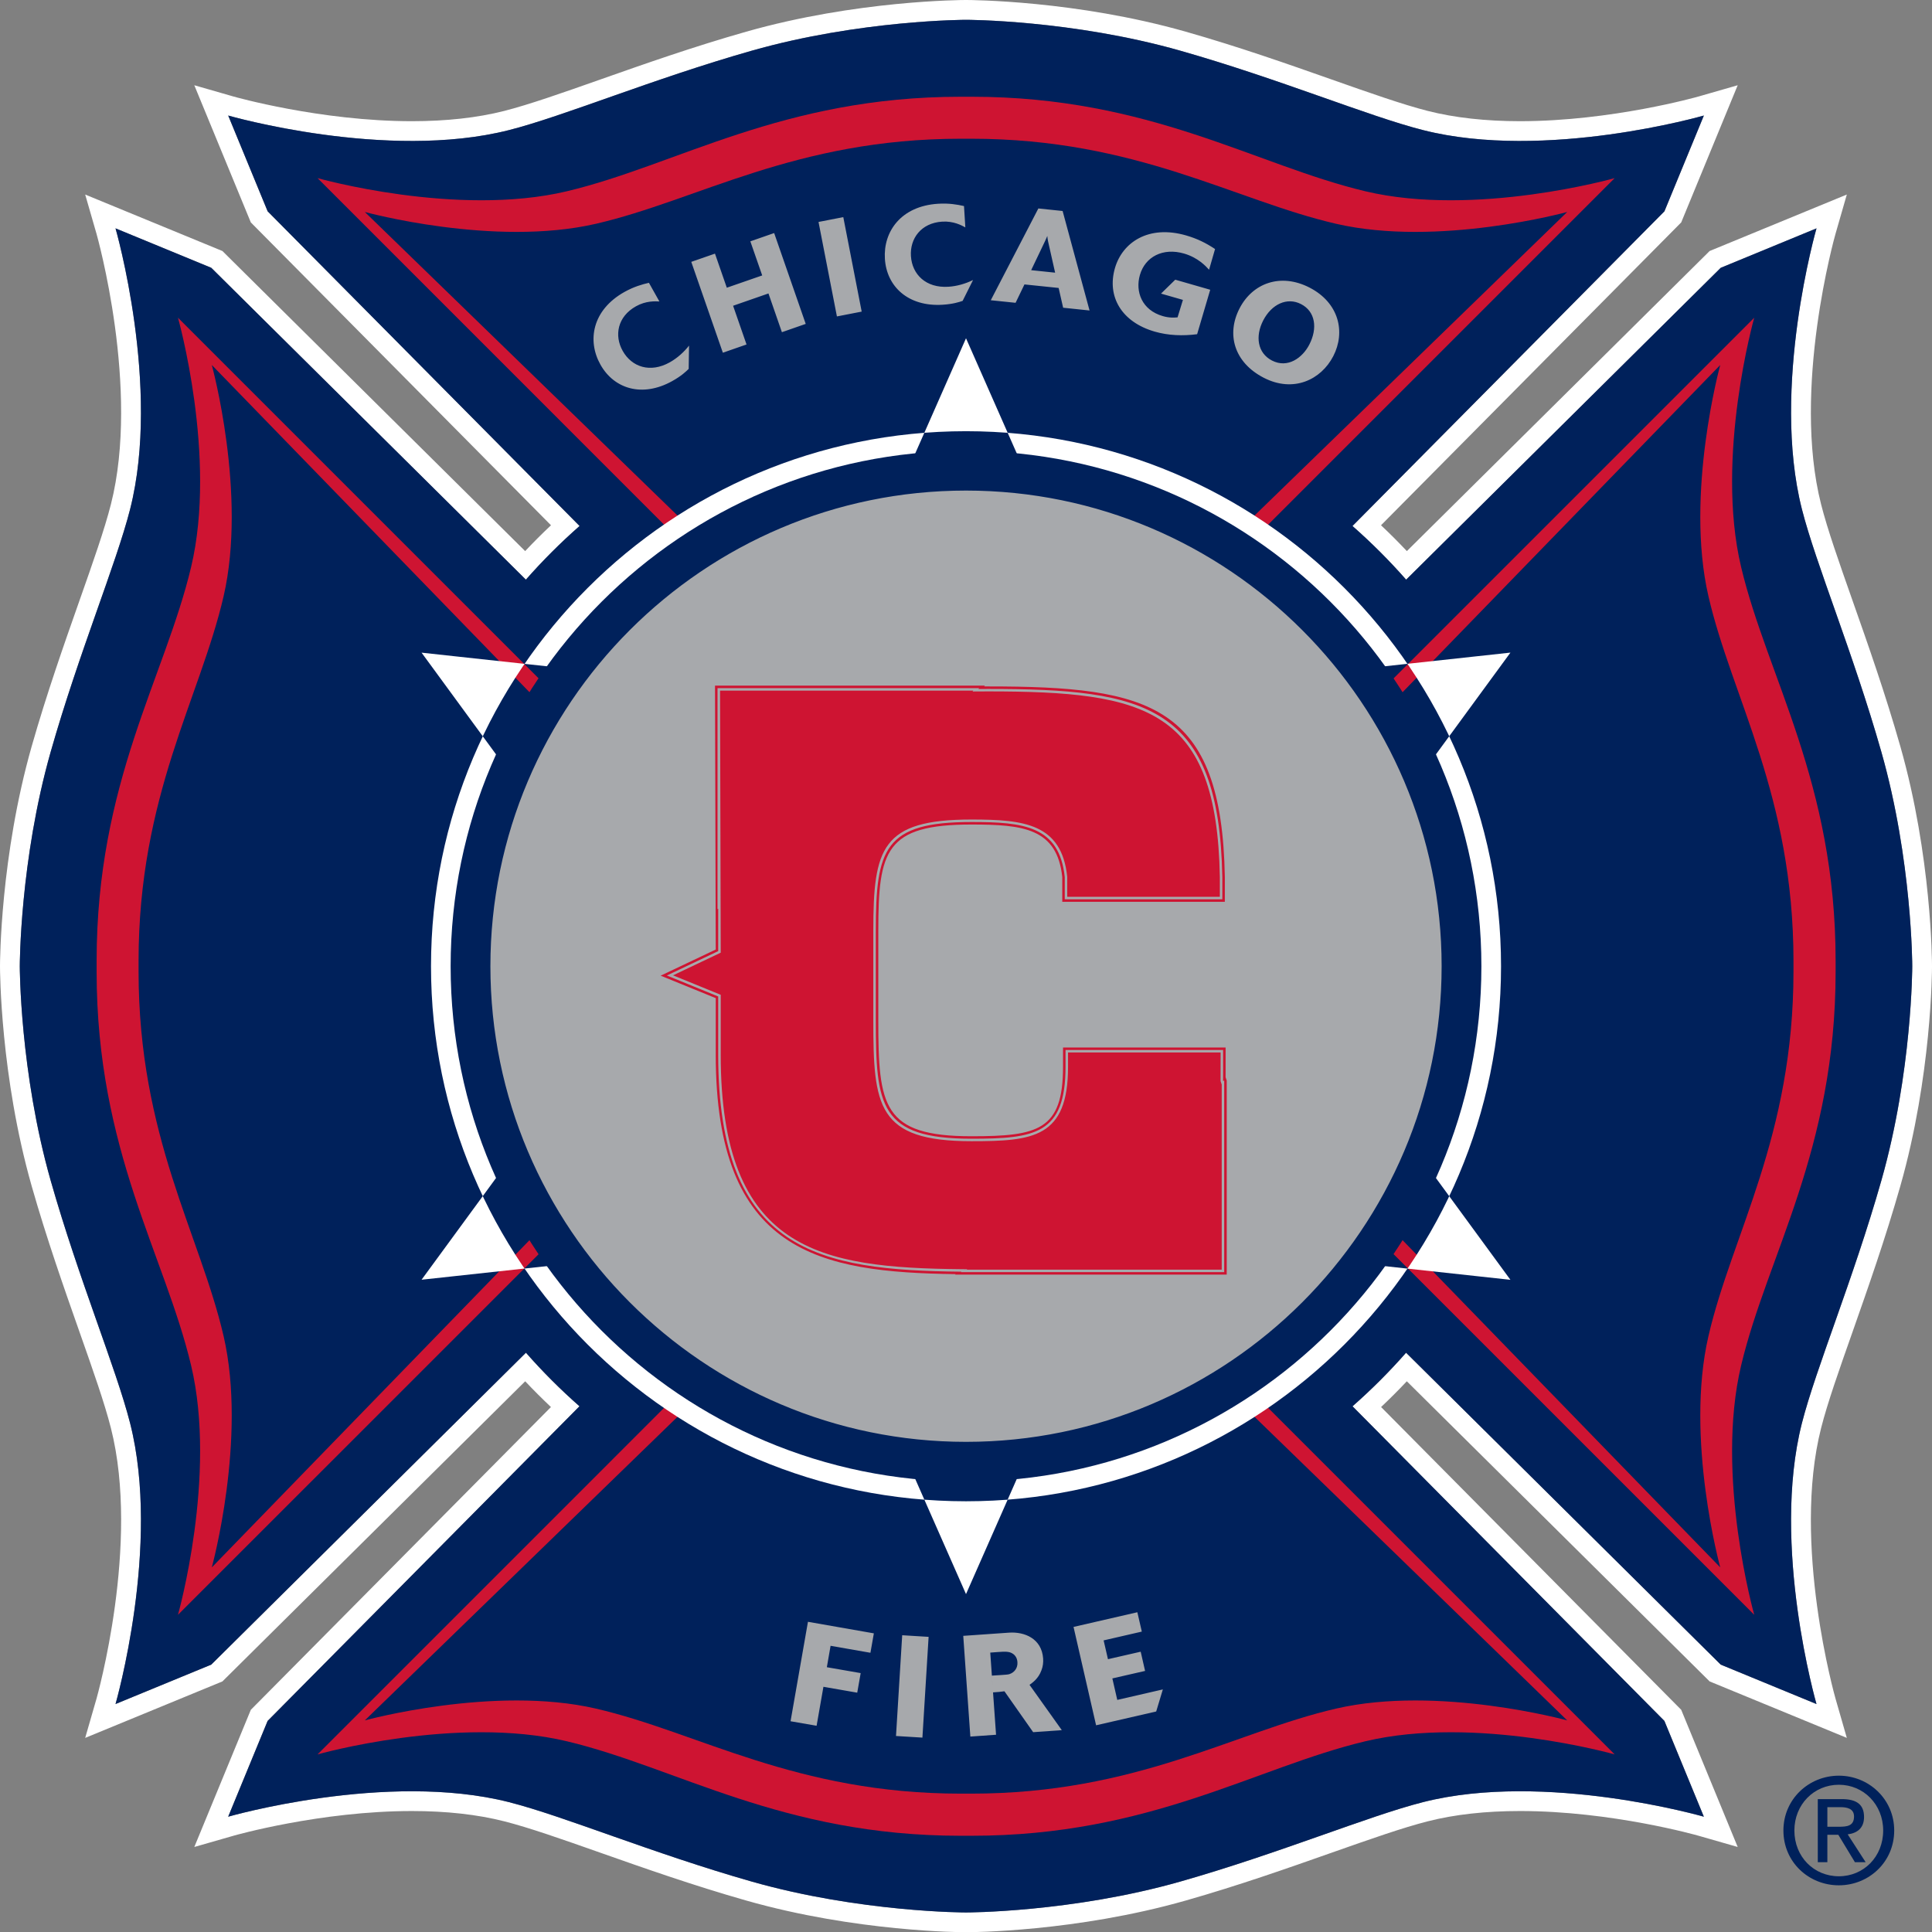 <svg xmlns="http://www.w3.org/2000/svg" width="200" height="200.023" viewBox="0 0 200 200.023"><rect x="0" y="0" width="200" height="200.023" fill="#808080" stroke="none"/><path fill="#fff" d="M194.756 122.216c3.2-11.246 3.2-22.194 3.2-22.194s0-10.947-3.2-22.191c-2.925-10.272-6.779-19.447-8.222-25.118-3.221-12.681 1.51-29.073 1.51-29.073l-9.912 4.083-32.569 32.284c-1.73-1.969-3.586-3.822-5.556-5.556l32.294-32.577 4.083-9.914s-16.393 4.732-29.073 1.507c-5.671-1.437-14.845-5.292-25.115-8.216-11.244-3.2-22.194-3.2-22.194-3.2s-10.947 0-22.191 3.2c-10.272 2.924-19.449 6.779-25.118 8.216-12.683 3.226-29.07-1.507-29.07-1.507l4.083 9.914 32.292 32.576c-1.972 1.733-3.827 3.587-5.559 5.556l-32.569-32.284-9.912-4.083s4.73 16.393 1.511 29.073c-1.442 5.671-5.298 14.846-8.222 25.116-3.2 11.246-3.2 22.193-3.2 22.193s0 10.948 3.2 22.194c2.924 10.272 6.779 19.444 8.222 25.115 3.22 12.684-1.511 29.071-1.511 29.071l9.912-4.081 32.575-32.288c1.726 1.966 3.581 3.819 5.542 5.545l-32.283 32.573-4.083 9.914s16.388-4.73 29.07-1.507c5.669 1.439 14.846 5.292 25.118 8.219 11.244 3.202 22.191 3.202 22.191 3.202s10.95 0 22.194-3.202c10.271-2.927 19.444-6.779 25.115-8.219 12.681-3.224 29.073 1.507 29.073 1.507l-4.083-9.914-32.286-32.572c1.962-1.726 3.814-3.576 5.543-5.545l32.574 32.288 9.912 4.081s-4.73-16.388-1.51-29.071c1.445-5.671 5.299-14.843 8.224-25.115M100.001 200.023c-.461 0-11.366-.035-22.753-3.281-5.48-1.56-10.597-3.363-15.108-4.953-3.95-1.392-7.363-2.594-9.952-3.25-2.771-.705-5.984-1.062-9.551-1.062-9.47 0-18.361 2.525-18.451 2.554l-4.071 1.168 5.85-14.2 31.069-31.343c-.913-.865-1.806-1.754-2.666-2.666l-31.344 31.07-14.206 5.847 1.174-4.068c.045-.158 4.534-16.02 1.489-28.003-.656-2.593-1.858-5.999-3.25-9.951-1.59-4.515-3.391-9.629-4.953-15.109-3.238-11.39-3.278-22.296-3.278-22.755s.04-11.363 3.278-22.755c1.563-5.479 3.363-10.592 4.953-15.106 1.392-3.95 2.594-7.363 3.25-9.952 3.045-11.98-1.444-27.842-1.489-28.002l-1.174-4.068 14.206 5.847 31.34 31.064c.863-.916 1.756-1.811 2.674-2.674l-31.074-31.351-5.85-14.2 4.071 1.171c.09.025 8.979 2.551 18.451 2.551 3.566 0 6.779-.356 9.551-1.059 2.591-.662 6.007-1.863 9.962-3.258 4.51-1.59 9.621-3.391 15.099-4.948 11.387-3.24 22.292-3.281 22.753-3.281.459 0 11.364.041 22.751 3.281 5.475 1.558 10.589 3.358 15.099 4.948 3.955 1.395 7.371 2.596 9.964 3.258 2.77.702 5.982 1.059 9.549 1.059 9.473-.003 18.361-2.525 18.451-2.551l4.071-1.171-5.847 14.2-31.077 31.351c.92.863 1.811 1.758 2.676 2.674l31.341-31.064 14.203-5.847-1.171 4.068c-.048.16-4.537 16.021-1.492 28.002.656 2.589 1.86 5.999 3.25 9.952 1.59 4.515 3.394 9.628 4.953 15.108 3.243 11.392 3.278 22.295 3.278 22.753s-.035 11.364-3.278 22.753c-1.56 5.48-3.363 10.592-4.95 15.109-1.393 3.952-2.597 7.36-3.253 9.954-3.045 11.98 1.444 27.842 1.492 28l1.171 4.068-14.203-5.847-31.346-31.069c-.86.915-1.748 1.803-2.663 2.666l31.069 31.343 5.847 14.2-4.071-1.168c-.09-.028-8.979-2.554-18.451-2.554-3.566 0-6.779.356-9.549 1.062-2.591.656-6.004 1.858-9.957 3.25-4.512 1.59-9.625 3.394-15.105 4.953-11.388 3.247-22.293 3.282-22.752 3.282m-57.364-16.636c3.908 0 7.459.399 10.557 1.187 2.769.702 6.263 1.934 10.306 3.355 4.457 1.573 9.511 3.354 14.868 4.876 10.805 3.08 21.488 3.128 21.634 3.128s10.833-.048 21.632-3.128c5.36-1.522 10.411-3.303 14.868-4.873 4.046-1.425 7.537-2.656 10.306-3.358 3.1-.787 6.651-1.187 10.557-1.187 6.14 0 11.926.966 15.598 1.746l-2.398-5.826-33.53-33.831 1.631-1.433c1.891-1.663 3.694-3.466 5.359-5.359l1.433-1.631 33.831 33.53 5.823 2.4c-1.236-5.791-2.927-16.816-.557-26.156.702-2.769 1.934-6.26 3.358-10.303 1.572-4.46 3.349-9.514 4.876-14.871 3.077-10.816 3.122-21.526 3.122-21.632s-.045-10.812-3.122-21.629c-1.527-5.362-3.306-10.416-4.876-14.873-1.425-4.043-2.656-7.537-3.358-10.303-2.37-9.338-.68-20.368.557-26.157l-5.823 2.4-33.829 33.53-1.432-1.633c-1.663-1.894-3.472-3.699-5.37-5.369l-1.63-1.433 33.537-33.834 2.398-5.831c-3.672.782-9.458 1.748-15.598 1.748-3.905 0-7.457-.401-10.557-1.187-2.771-.704-6.266-1.936-10.315-3.36-4.457-1.572-9.506-3.349-14.858-4.873-10.819-3.083-21.526-3.125-21.632-3.125s-10.816.044-21.636 3.127c-5.353 1.524-10.404 3.301-14.858 4.873-4.048 1.425-7.544 2.656-10.315 3.36-3.098.785-6.648 1.187-10.557 1.187-6.137 0-11.926-.966-15.598-1.748l2.398 5.831 33.54 33.834-1.631 1.435c-1.896 1.663-3.701 3.472-5.369 5.367l-1.435 1.633-33.823-33.531-5.826-2.4c1.234 5.789 2.93 16.819.557 26.157-.704 2.766-1.931 6.26-3.36 10.306-1.57 4.454-3.349 9.508-4.876 14.867-3.077 10.82-3.12 21.526-3.12 21.635 0 .103.043 10.813 3.12 21.629 1.527 5.357 3.306 10.411 4.876 14.871 1.43 4.043 2.656 7.534 3.36 10.303 2.373 9.335.678 20.365-.557 26.156l5.826-2.4 33.829-33.53 1.432 1.631c1.661 1.889 3.462 3.691 5.362 5.359l1.625 1.435-33.529 33.829-2.398 5.826c3.671-.781 9.46-1.747 15.597-1.747"/><path fill="#00215B" d="M194.756 122.216c3.2-11.246 3.2-22.194 3.2-22.194s0-10.947-3.2-22.191c-2.925-10.272-6.779-19.447-8.222-25.118-3.221-12.681 1.51-29.073 1.51-29.073l-9.912 4.083-32.569 32.284c-1.73-1.969-3.586-3.822-5.556-5.556l32.294-32.577 4.083-9.914s-16.393 4.732-29.073 1.507c-5.671-1.437-14.845-5.292-25.115-8.216-11.244-3.2-22.194-3.2-22.194-3.2s-10.947 0-22.191 3.2c-10.272 2.924-19.449 6.779-25.118 8.216-12.683 3.226-29.07-1.507-29.07-1.507l4.083 9.914 32.292 32.576c-1.972 1.733-3.827 3.587-5.559 5.556l-32.569-32.284-9.912-4.083s4.73 16.393 1.511 29.073c-1.442 5.671-5.298 14.846-8.222 25.116-3.2 11.246-3.2 22.193-3.2 22.193s0 10.948 3.2 22.194c2.924 10.272 6.779 19.444 8.222 25.115 3.22 12.684-1.511 29.071-1.511 29.071l9.912-4.081 32.575-32.288c1.726 1.966 3.581 3.819 5.542 5.545l-32.283 32.573-4.083 9.914s16.388-4.73 29.07-1.507c5.669 1.439 14.846 5.292 25.118 8.219 11.244 3.202 22.191 3.202 22.191 3.202s10.95 0 22.194-3.202c10.271-2.927 19.444-6.779 25.115-8.219 12.681-3.224 29.073 1.507 29.073 1.507l-4.083-9.914-32.286-32.572c1.962-1.726 3.814-3.576 5.543-5.545l32.574 32.288 9.912 4.081s-4.73-16.388-1.51-29.071c1.445-5.671 5.299-14.843 8.224-25.115"/><path fill="#CE1432" d="M126.12 140.585l41.029 41.029s-14.403-4.076-25.813-1.357c-11.414 2.717-22.282 9.781-40.759 9.781h-1.129c-18.479 0-29.349-7.064-40.761-9.781-11.411-2.719-25.813 1.357-25.813 1.357l41.026-41.029h52.22zM140.569 73.92l41.029-41.029s-4.076 14.401-1.357 25.813c2.717 11.409 9.781 22.281 9.781 40.759v1.128c0 18.479-7.064 29.347-9.781 40.759-2.719 11.414 1.357 25.813 1.357 25.813l-41.029-41.026v-52.217zM126.12 59.469l41.029-41.029s-14.403 4.076-25.813 1.359c-11.414-2.716-22.282-9.784-40.759-9.784h-1.129c-18.479 0-29.349 7.068-40.761 9.784-11.411 2.717-25.813-1.359-25.813-1.359l41.026 41.029h52.22zM59.456 73.92l-41.032-41.029s4.076 14.401 1.359 25.813c-2.713 11.409-9.781 22.281-9.781 40.759v1.128c0 18.479 7.068 29.347 9.781 40.759 2.717 11.414-1.359 25.813-1.359 25.813l41.032-41.026v-52.217z"/><path fill="#00215B" d="M124.201 141.169l38.035 36.926s-13.348-3.669-23.93-1.221c-10.579 2.445-20.653 8.803-37.781 8.803h-1.046c-17.133 0-27.205-6.357-37.784-8.803-10.576-2.448-23.929 1.221-23.929 1.221l38.034-36.926h48.401zM141.153 75.819l36.926-38.035s-3.671 13.348-1.224 23.93c2.445 10.579 8.806 20.653 8.806 37.781v1.048c0 17.131-6.36 27.203-8.806 37.782-2.447 10.578 1.224 23.932 1.224 23.932l-36.926-38.037v-48.401zM124.201 58.869l38.035-36.926s-13.348 3.669-23.93 1.222c-10.579-2.445-20.653-8.804-37.781-8.804h-1.046c-17.133 0-27.205 6.358-37.784 8.804-10.576 2.447-23.929-1.222-23.929-1.222l38.034 36.926h48.401zM58.852 75.819l-36.926-38.035s3.666 13.348 1.224 23.93c-2.448 10.579-8.806 20.653-8.806 37.781v1.048c0 17.131 6.357 27.203 8.806 37.782 2.442 10.578-1.224 23.932-1.224 23.932l36.926-38.037v-48.401z"/><path fill="#A7A9AC" d="M71.292 38.188c-.273.266-.73.717-1.69 1.254-3.113 1.74-6.042.813-7.447-1.701-1.374-2.447-.878-5.633 2.493-7.521.986-.549 1.841-.787 2.528-.945l1.084 1.932c-.422-.022-1.39-.081-2.426.501-1.919 1.073-2.265 3.027-1.374 4.615.938 1.673 2.847 2.314 4.868 1.188.774-.434 1.454-1.041 2.001-1.735l-.037 2.412zM83.408 33.53l-2.466.859-1.391-4.011-3.662 1.274 1.391 4.008-2.45.853-3.27-9.406 2.453-.852 1.226 3.528 3.664-1.271-1.228-3.529 2.465-.858zM84.733 22.976l2.564-.499 1.904 9.781-2.564.499zM99.65 31.148c-.361.12-.969.328-2.067.398-3.561.226-5.801-1.881-5.979-4.753-.179-2.802 1.647-5.457 5.503-5.701 1.128-.072 1.996.083 2.686.238l.138 2.21c-.366-.203-1.214-.67-2.397-.597-2.192.141-3.351 1.753-3.235 3.568.12 1.911 1.565 3.321 3.875 3.173.886-.055 1.764-.309 2.556-.697l-1.08 2.161zM112.79 32.142l-2.734-.286-.466-2.047-3.539-.366-.918 1.903-2.568-.266 4.926-9.5 2.511.261 2.788 10.301zm-3.564-3.915l-.729-3.238c-.043-.23-.065-.306-.078-.56l-.208.472-1.465 3.067 2.48.259zM123.926 34.597c-1.478.19-2.978.141-4.399-.271-3.4-.981-4.966-3.604-4.108-6.574.768-2.658 3.474-4.504 7.364-3.381 1.108.321 2.026.76 2.999 1.409l-.619 2.143c-.344-.382-1.161-1.262-2.599-1.678-2.172-.625-4.016.325-4.562 2.222-.497 1.723.2 3.629 2.37 4.256.691.198 1.171.158 1.529.131l.555-1.809-2.268-.651 1.475-1.44 3.619 1.041-1.356 4.602zM130.813 39.101c-3.08-1.595-3.87-4.524-2.493-7.18 1.337-2.594 4.231-3.702 7.254-2.145 3.055 1.582 3.729 4.612 2.445 7.095-1.262 2.441-4.122 3.822-7.206 2.23m4.722-3.421c.883-1.705.632-3.434-.848-4.198-1.452-.752-3.052.01-3.92 1.69-.84 1.628-.6 3.371.903 4.148 1.645.851 3.173-.296 3.865-1.64"/><path fill="#A7A9AC" d="M84.534 178.651l-2.696-.468 1.801-10.295 6.822 1.196-.354 2.011-4.126-.722-.386 2.217 3.502.609-.357 2.027-3.499-.61zM93.395 169.279l2.734.168-.641 10.43-2.734-.168zM109.918 179.104l-2.965.211-2.974-4.234c-.515.068-.587.073-1.18.113l.312 4.387-2.661.188-.734-10.426 4.725-.331c1.625-.115 3.398.617 3.544 2.674.03.429-.027.848-.178 1.229-.312.854-.908 1.265-1.231 1.498l3.342 4.691zm-7.133-4.131l-.105-1.513c.321-.035 1.565-.072 1.799-.15.536-.171.89-.64.845-1.249-.03-.472-.288-.763-.524-.896-.354-.228-.857-.19-1.432-.152l-.857.063.274 3.897zM119.689 177.172l-6.222 1.43-2.335-10.183 6.606-1.52.462 2.004-3.953.91.449 1.947 3.388-.776.454 1.99-3.388.775.509 2.225 4.718-1.086z"/><path fill="#fff" d="M156.359 67.558l-40.088 4.361-16.27-36.901-16.272 36.904-40.088-4.359 23.76 32.458-23.76 32.455 40.088-4.354 16.272 36.899 16.27-36.899 40.088 4.364-23.763-32.465zM155.387 100.026c0 30.591-24.797 55.386-55.386 55.386-30.588 0-55.383-24.795-55.383-55.386s24.795-55.388 55.383-55.388c30.589.001 55.386 24.798 55.386 55.388"/><path fill="#00215B" d="M153.353 100.021c0 29.465-23.887 53.352-53.352 53.352s-53.352-23.887-53.352-53.352c0-29.462 23.887-53.352 53.352-53.352s53.352 23.891 53.352 53.352"/><path fill="#A7A9AC" d="M148.979 100.021c0 27.052-21.928 48.978-48.978 48.978-27.052 0-48.978-21.926-48.978-48.978 0-27.049 21.926-48.978 48.978-48.978 27.05.001 48.978 21.93 48.978 48.978M100.001 149.26c-27.152 0-49.235-22.088-49.235-49.238 0-27.149 22.083-49.238 49.235-49.238s49.236 22.089 49.236 49.238c0 27.15-22.084 49.238-49.236 49.238m0-97.957c-26.863 0-48.716 21.857-48.716 48.719 0 26.864 21.853 48.72 48.716 48.72 26.864 0 48.717-21.855 48.717-48.72 0-26.862-21.853-48.719-48.717-48.719"/><path fill="#CE1432" d="M90.664 96.34c0-8.472.87-11.246 9.899-11.246 5.385 0 9.106.398 9.66 5.703v2.298h16.311v-2.298c-.316-17.817-7.916-19.478-24.23-19.478l-1.023.005.08-.088h-27.083v22.884l.07-.048v4.387l-5.314 2.525 5.314 2.17v6.015c0 20.428 10.464 22.326 25.171 22.477l-.04.046h27.25v-19.832l-.118.056.003-1.479v-1.741h-16.31v1.741c0 6.97-3.171 7.443-9.741 7.443-9.504 0-9.899-3.403-9.899-12.271v-9.269zM126.99 131.949h-28.12l.053-.05c-14.115-.196-24.83-2.202-24.83-22.729v-5.844l-5.703-2.325 5.703-2.706-.075-27.317h27.94l-.081.08h.427c16.786 0 24.175 1.866 24.491 19.733v2.561h-16.829v-2.556c-.532-5.061-4.068-5.442-9.402-5.442-8.894 0-9.642 2.684-9.642 10.988v9.262c0 8.929.467 12.019 9.642 12.019 6.882 0 9.48-.619 9.48-7.188v-1.999h16.831l-.002 3.08.117.346v20.087zm-26.909-.516h26.391v-19.174l-.003.002-.115-.349.005-2.962h-15.796v1.485c0 7.346-3.616 7.702-9.999 7.702-9.767 0-10.158-3.617-10.158-12.533v-9.262c0-8.525.833-11.505 10.158-11.505 5.444 0 9.342.424 9.916 5.935v2.063h15.799v-2.039c-.312-17.403-7.542-19.222-23.975-19.222l-1.623.008.083-.091h-26.225l.07 27.13-4.936 2.345 4.936 2.015v6.189c0 20.386 10.323 22.066 24.913 22.217l.594.005-.035.041z"/><path fill="#00215B" d="M185.754 189.491c0-2.686 2.02-4.734 4.605-4.734 2.561 0 4.587 2.049 4.587 4.734 0 2.727-2.026 4.74-4.587 4.74-2.586 0-4.605-2.013-4.605-4.74m4.605 5.676c3.087 0 5.729-2.393 5.729-5.676 0-3.247-2.642-5.673-5.729-5.673-3.107 0-5.741 2.426-5.741 5.673 0 3.283 2.634 5.676 5.741 5.676m-1.191-5.229h1.134l1.718 2.836h1.111l-1.859-2.882c.959-.12 1.693-.624 1.693-1.798 0-1.289-.768-1.851-2.305-1.851h-2.483v6.53h.991v-2.835zm0-.833v-2.029h1.344c.685 0 1.417.148 1.417.961 0 1.006-.747 1.068-1.582 1.068h-1.179z"/></svg>